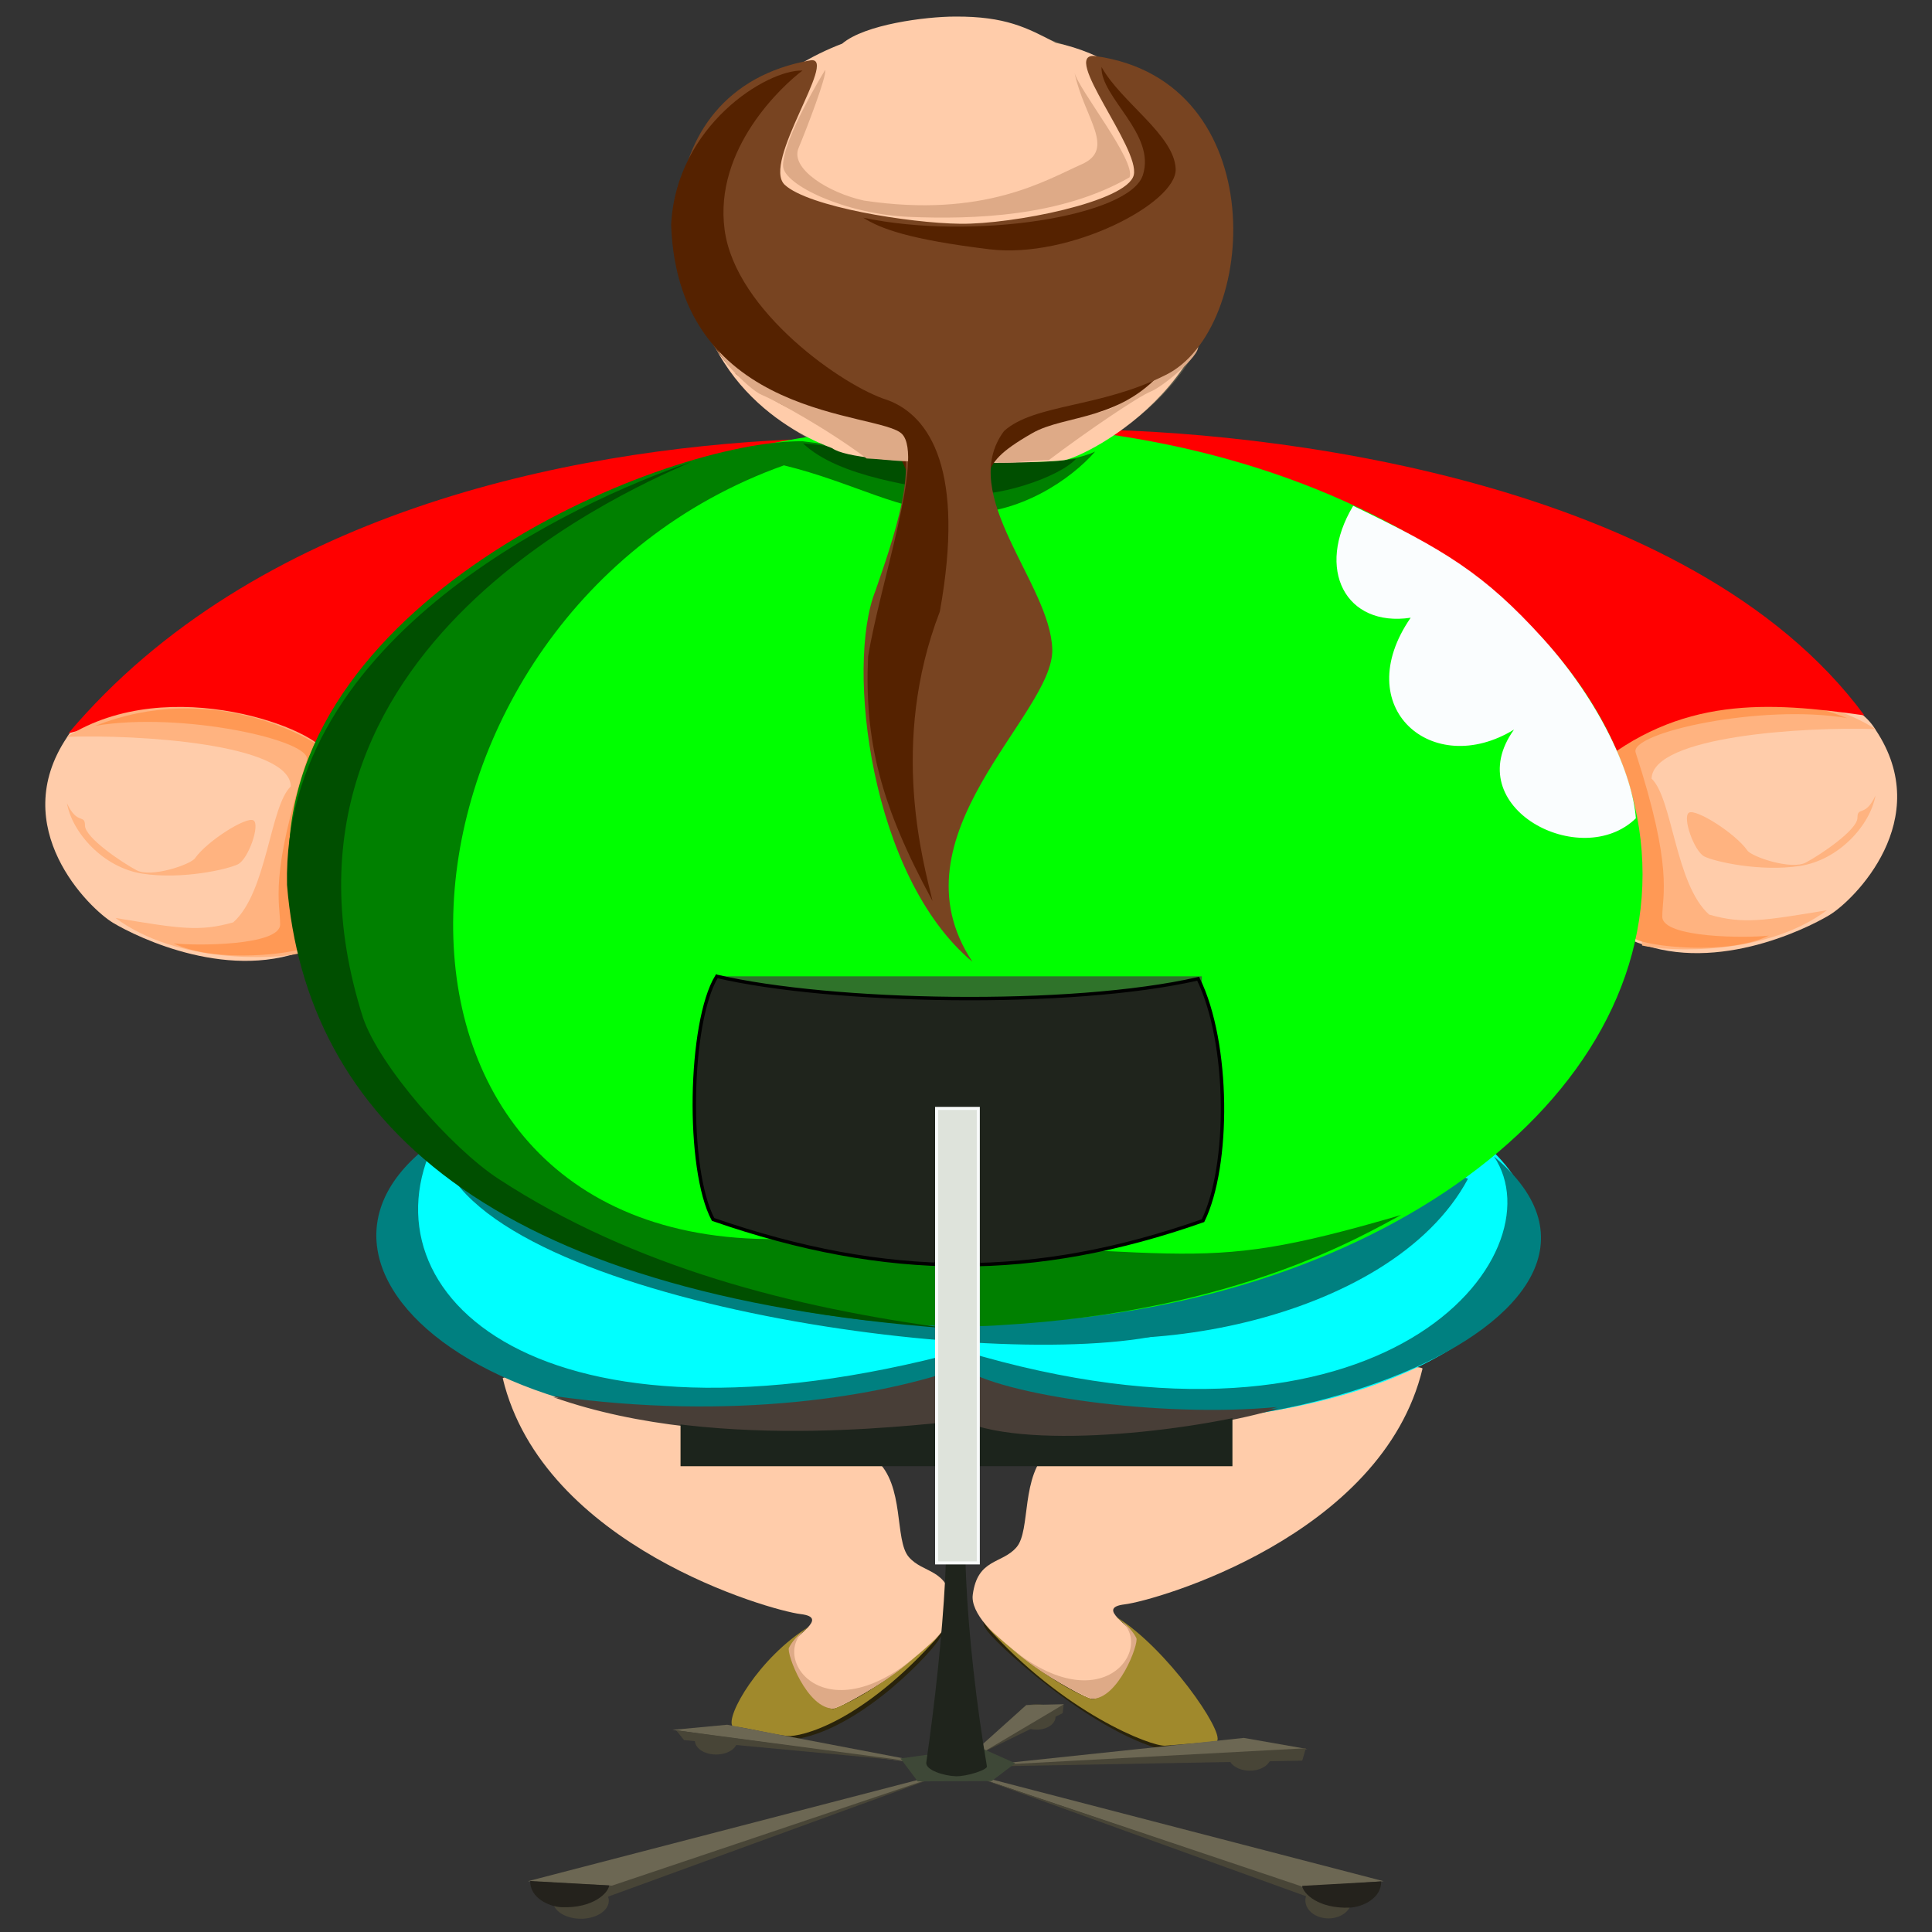 <?xml version="1.0" encoding="UTF-8" standalone="no"?>
<!-- Created with Inkscape (http://www.inkscape.org/) -->

<svg
   xmlns:dc="http://purl.org/dc/elements/1.1/"
   xmlns:cc="http://creativecommons.org/ns#"
   xmlns:rdf="http://www.w3.org/1999/02/22-rdf-syntax-ns#"
   xmlns:svg="http://www.w3.org/2000/svg"
   xmlns="http://www.w3.org/2000/svg"
   xmlns:sodipodi="http://sodipodi.sourceforge.net/DTD/sodipodi-0.dtd"
   xmlns:inkscape="http://www.inkscape.org/namespaces/inkscape"
   width="500"
   height="500"
   id="svg4834"
   version="1.1"
   inkscape:version="0.48.4 r9939"
   sodipodi:docname="Nouveau document 8">
  <rect width="100%" height="100%" fill="#333333" stroke="none"/>
  <defs
     id="defs4836" />
  <sodipodi:namedview
     id="base"
     pagecolor="#ffffff"
     bordercolor="#666666"
     borderopacity="1.0"
     inkscape:pageopacity="0.0"
     inkscape:pageshadow="2"
     inkscape:zoom="0.98994949"
     inkscape:cx="170.23621"
     inkscape:cy="277.56339"
     inkscape:document-units="px"
     inkscape:current-layer="layer1"
     showgrid="false"
     inkscape:window-width="1600"
     inkscape:window-height="876"
     inkscape:window-x="0"
     inkscape:window-y="24"
     inkscape:window-maximized="1" />
  <g
     inkscape:label="Calque 1"
     inkscape:groupmode="layer"
     id="layer1"
     transform="translate(0,-552.362)">
    <path
       style="fill:#28220b;fill-opacity:1;stroke:none"
       d="m 243.142,976.388 c -1.224,2.67 -19.298,22.635 -36.372,25.917 -3.893,0.778 -7.008,-1.335 -7.008,-1.335 0,0 41.322,-24.637 42.657,-27.752 2.503,1.057 0.723,3.17 0.723,3.17 z"
       id="path4703"
       inkscape:connector-curvature="0"
       sodipodi:nodetypes="ccccc" />
    <path
       style="fill:#ffccaa;fill-opacity:1;stroke:none"
       d="m 130.106,909.051 c 10.382,43.415 69.213,60.089 77.078,61.033 7.865,0.944 -2.202,5.663 -2.831,8.809 -0.629,3.146 6.921,17.618 12.27,15.416 5.348,-2.202 31.146,-17.303 29.887,-26.741 -1.258,-9.438 -7.55,-7.865 -11.326,-12.27 -3.775,-4.404 -0.944,-18.562 -8.494,-25.168 -7.55,-6.607 -93.123,-24.225 -96.584,-21.079 z"
       id="path4679"
       inkscape:connector-curvature="0" />
    <path
       style="fill:#a0892c;fill-opacity:1;stroke:none"
       d="m 209.408,973.314 c -13.029,8.005 -21.708,23.281 -19.82,25.798 4.446,0.515 10.697,2.202 14.157,2.517 3.461,0.315 19.33,-3.346 39.51,-26.208 -5.959,5.835 -17.992,15.717 -27.602,19.222 -6.607,-0.944 -11.037,-11.99 -11.396,-15.784 1.111,-2.256 3.042,-3.693 5.152,-5.545 z"
       id="path4701"
       inkscape:connector-curvature="0"
       sodipodi:nodetypes="ccccccc" />
    <path
       style="fill:#deaa87;stroke:none"
       d="m 207.744,974.723 c -8.509,8.12 8.509,29.309 35.983,0 -3.281,3.281 -12.542,13.121 -27.919,19.799 -6.914,0.247 -12.347,-14.293 -11.624,-15.739 0.723,-1.446 2.28,-3.281 3.559,-4.06 z"
       id="path4723"
       inkscape:connector-curvature="0"
       sodipodi:nodetypes="ccccc" />
    <path
       sodipodi:nodetypes="ccccc"
       inkscape:connector-curvature="0"
       id="path4746"
       d="m 255.122,973.871 c 1.224,2.67 26.692,26.568 46.125,31.422 3.893,0.779 0.479,-4.481 0.479,-4.481 0,0 -44.546,-26.997 -45.881,-30.111 -2.503,1.057 -0.723,3.17 -0.723,3.17 z"
       style="fill:#28220b;fill-opacity:1;stroke:none" />
    <path
       inkscape:connector-curvature="0"
       id="path4748"
       d="m 368.158,906.534 c -10.382,43.415 -69.213,60.089 -77.078,61.033 -7.865,0.944 2.202,5.663 2.831,8.809 0.629,3.146 -6.921,17.618 -12.27,15.416 -5.348,-2.202 -31.146,-17.303 -29.887,-26.741 1.258,-9.438 7.55,-7.865 11.326,-12.27 3.775,-4.404 0.944,-18.562 8.494,-25.168 7.55,-6.607 93.123,-24.225 96.584,-21.078 z"
       style="fill:#ffccaa;fill-opacity:1;stroke:none" />
    <path
       sodipodi:nodetypes="ccccccc"
       inkscape:connector-curvature="0"
       id="path4750"
       d="m 288.855,970.798 c 13.029,8.005 28,29.652 26.112,32.168 -4.446,0.515 -9.91,0.865 -13.371,1.18 -3.461,0.315 -26.408,-8.379 -46.588,-31.241 5.959,5.835 17.992,15.717 27.602,19.222 6.607,-0.944 11.037,-11.99 11.396,-15.784 -1.111,-2.256 -3.042,-3.693 -5.152,-5.545 z"
       style="fill:#a0892c;fill-opacity:1;stroke:none" />
    <path
       sodipodi:nodetypes="ccccc"
       inkscape:connector-curvature="0"
       id="path4752"
       d="m 290.519,972.206 c 8.509,8.12 -8.509,29.309 -35.983,0 3.281,3.281 12.542,13.121 27.919,19.799 6.914,0.247 12.347,-14.293 11.624,-15.739 -0.723,-1.446 -2.28,-3.281 -3.559,-4.06 z"
       style="fill:#deaa87;stroke:none" />
    <g
       id="g4517"
       transform="matrix(0.881,0,0,0.881,-1017.235,500.338)">
      <path
         style="fill:#ffccaa;stroke:none;display:inline"
         d="m 1705.589,557.772 c 17.679,26.429 -6.429,50.179 -13.571,54.464 -7.143,4.286 -35,17.857 -58.572,7.143 -23.571,-10.714 -48.571,-56.429 -7.143,-65.714 41.428,-9.286 70.714,-10.179 79.286,4.107 z"
         id="path4484"
         inkscape:connector-curvature="0"
         sodipodi:nodetypes="csssc"
         transform="translate(0,-284.362)" />
      <path
         style="fill:#ffb380;fill-opacity:1;stroke:none;display:inline"
         d="m 1705.589,557.593 c -21.071,-0.714 -65.433,2.038 -65.79,14.538 6.209,5.934 6.916,31.036 16.916,39.954 10,2.857 15.959,1.787 34.589,-1.278 -18.214,13.571 -46.786,12.143 -54.286,10.357 -1.429,-28.214 -8.929,-51.786 -7.5,-58.571 1.429,-6.786 45.714,-24.286 76.071,-5 z"
         id="path4486"
         inkscape:connector-curvature="0"
         sodipodi:nodetypes="ccccccc"
         transform="translate(0,-284.362)" />
      <path
         style="fill:#ff9955;stroke:none;display:inline"
         d="m 1697.238,554.361 c -25.254,-4.293 -64.017,4.294 -62.124,10.102 11.112,34.093 7.829,41.921 7.829,48.235 0,6.313 25.001,6.313 31.315,5.556 -12.374,6.061 -36.113,3.03 -39.143,1.01 -3.03,-2.02 -9.596,-55.053 -5.556,-57.579 4.546,-4.041 33.84,-20.708 67.68,-7.324 z"
         id="path4488"
         inkscape:connector-curvature="0"
         sodipodi:nodetypes="ccccccc"
         transform="translate(0,-284.362)" />
      <path
         style="fill:#ffb380;fill-opacity:1;stroke:none;display:inline"
         d="m 1705.572,577.089 c -1.515,8.586 -10.607,18.94 -22.223,20.708 -11.617,1.768 -25.001,-1.263 -28.032,-2.778 -3.03,-1.515 -6.566,-11.617 -4.546,-12.879 2.02,-1.263 13.637,6.061 17.173,11.112 1.303,1.862 12.879,5.808 17.173,3.536 4.293,-2.273 15.152,-9.596 15.152,-13.132 0,-3.536 2.273,0 5.303,-6.566 z"
         id="path4490"
         inkscape:connector-curvature="0"
         sodipodi:nodetypes="cscssssc"
         transform="translate(0,-284.362)" />
      <path
         sodipodi:nodetypes="csssc"
         inkscape:connector-curvature="0"
         id="path4452"
         d="m 1174.286,275.679 c -17.679,26.429 6.429,50.179 13.571,54.464 7.143,4.286 35,17.857 58.572,7.143 23.571,-10.714 48.571,-56.429 7.143,-65.714 -41.428,-9.286 -70.714,-10.179 -79.286,4.107 z"
         style="fill:#ffccaa;stroke:none;display:inline" />
      <path
         sodipodi:nodetypes="cccc"
         inkscape:connector-curvature="0"
         id="path3680"
         d="m 1386.939,188.172 c -65.66,3.03 -157.64,21.626 -212.188,86.276 36.365,-9.596 49.553,-4.454 74.807,7.668 52.528,-80.812 115.157,-86.873 137.381,-93.944 z"
         style="fill:#ff0000;stroke:none;display:inline" />
      <path
         sodipodi:nodetypes="cccc"
         inkscape:connector-curvature="0"
         id="path3682"
         d="m 1468.762,185.142 c 58.589,0 182.527,14.856 233.54,84.052 -28.284,-4.041 -54.237,-5.765 -79.996,15.953 -33.335,-33.335 -126.269,-101.015 -153.543,-100.005 z"
         style="fill:#ff0000;stroke:none;display:inline" />
      <path
         sodipodi:type="arc"
         style="fill:#00ffff;fill-opacity:1;stroke:none;display:inline"
         id="path7420"
         sodipodi:cx="1486.4286"
         sodipodi:cy="396.57144"
         sodipodi:rx="183.57143"
         sodipodi:ry="68.571426"
         d="m 1670,396.571 c 0,37.871 -82.188,68.571 -183.571,68.571 -101.384,0 -183.571,-30.7 -183.571,-68.571 0,-37.871 82.188,-68.571 183.571,-68.571 101.384,0 183.571,30.7 183.571,68.571 z"
         transform="matrix(0.63,0,0,0.802,446.43,103.488)" />
      <path
         transform="matrix(0.619,0,0,0.802,571.095,103.488)"
         d="m 1670,396.571 c 0,37.871 -82.188,68.571 -183.571,68.571 -101.384,0 -183.571,-30.7 -183.571,-68.571 0,-37.871 82.188,-68.571 183.571,-68.571 101.384,0 183.571,30.7 183.571,68.571 z"
         sodipodi:ry="68.571426"
         sodipodi:rx="183.57143"
         sodipodi:cy="396.57144"
         sodipodi:cx="1486.4286"
         id="path7422"
         style="fill:#00ffff;fill-opacity:1;stroke:none;display:inline"
         sodipodi:type="arc" />
      <path
         sodipodi:type="arc"
         style="opacity:0.765;fill:#6c6753;fill-opacity:1;stroke:none;display:inline"
         id="path7414"
         sodipodi:cx="1417.8572"
         sodipodi:cy="133"
         sodipodi:rx="77.85714"
         sodipodi:ry="66.428574"
         d="m 1495.714,133 c 0,36.687 -34.858,66.429 -77.857,66.429 C 1374.858,199.429 1340,169.687 1340,133 c 0,-36.687 34.858,-66.429 77.857,-66.429 42.999,0 77.857,29.741 77.857,66.429 z"
         transform="translate(18,0)" />
      <path
         sodipodi:nodetypes="ccccccc"
         inkscape:connector-curvature="0"
         id="path4456"
         d="m 1174.286,275.5 c 21.071,-0.714 65.433,2.038 65.79,14.538 -6.209,5.934 -6.916,31.036 -16.916,39.954 -10,2.857 -15.959,1.787 -34.589,-1.278 18.214,13.571 46.786,12.143 54.286,10.357 1.429,-28.214 8.929,-51.786 7.5,-58.571 -1.429,-6.786 -45.714,-24.286 -76.071,-5 z"
         style="fill:#ffb380;fill-opacity:1;stroke:none;display:inline" />
      <path
         sodipodi:nodetypes="ccccccc"
         inkscape:connector-curvature="0"
         id="path4460"
         d="m 1182.636,272.268 c 25.254,-4.293 64.017,4.294 62.124,10.102 -11.112,34.093 -7.829,41.921 -7.829,48.235 0,6.313 -25.001,6.313 -31.315,5.556 12.374,6.061 36.113,3.03 39.143,1.01 3.03,-2.02 9.596,-55.053 5.556,-57.579 -4.546,-4.041 -33.84,-20.708 -67.68,-7.324 z"
         style="fill:#ff9955;stroke:none;display:inline" />
      <path
         sodipodi:nodetypes="csc"
         inkscape:connector-curvature="0"
         id="path4464"
         d="m 1285.924,402.325 c 22.728,42.426 177.678,61.778 217.579,46.625 39.901,-15.152 -207.478,-53.191 -217.579,-46.625 z"
         style="fill:#008080;fill-opacity:1;stroke:none;display:inline" />
      <path
         style="fill:#008080;fill-opacity:1;stroke:none;display:inline"
         d="m 1585.851,689.717 c -22.728,42.426 -103.035,56.063 -142.937,40.911 -39.901,-15.152 132.835,-47.477 142.937,-40.911 z"
         id="path4466"
         inkscape:connector-curvature="0"
         transform="translate(0,-284.362)" />
      <path
         sodipodi:type="arc"
         style="fill:#00ff00;fill-opacity:1;stroke:none;display:inline"
         id="path7416"
         sodipodi:cx="1438.5714"
         sodipodi:cy="315.85715"
         sodipodi:rx="198.57143"
         sodipodi:ry="132.14285"
         d="M 1637.143,315.857 C 1637.143,388.838 1548.239,448 1438.571,448 1328.903,448 1240,388.838 1240,315.857 c 0,-72.98 88.903,-132.143 198.571,-132.143 109.668,0 198.571,59.162 198.571,132.143 z" />
      <path
         sodipodi:nodetypes="cscssssc"
         inkscape:connector-curvature="0"
         id="path4458"
         d="m 1174.302,294.996 c 1.515,8.586 10.607,18.94 22.223,20.708 11.617,1.768 25.001,-1.263 28.032,-2.778 3.03,-1.515 6.566,-11.617 4.546,-12.879 -2.02,-1.263 -13.637,6.061 -17.173,11.112 -1.303,1.862 -12.879,5.808 -17.173,3.536 -4.293,-2.273 -15.152,-9.596 -15.152,-13.132 0,-3.536 -2.273,0 -5.303,-6.566 z"
         style="fill:#ffb380;fill-opacity:1;stroke:none;display:inline" />
      <path
         sodipodi:nodetypes="ccczccccc"
         inkscape:connector-curvature="0"
         id="path4492"
         d="m 1476.338,191.708 c -7.071,8.081 -22.223,18.688 -39.901,18.183 -17.678,-0.505 -30.81,-9.091 -51.518,-14.142 -121.723,43.437 -135.361,225.769 -5.051,227.284 130.31,1.515 120.713,12.122 186.373,-7.071 -10.607,5.556 -47.894,28.348 -117.178,32.325 -45.818,3.623 -208.596,-17.173 -209.607,-135.866 -0.409,-78.352 111.117,-124.249 151.018,-123.744 32.325,4.041 70.711,10.102 85.863,3.03 z"
         style="fill:#008000;fill-opacity:1;stroke:none;display:inline" />
      <path
         sodipodi:nodetypes="cccc"
         inkscape:connector-curvature="0"
         id="path4494"
         d="m 1390.536,189.3 c 10.607,10.102 33.84,12.627 44.952,14.647 11.112,2.02 30.622,-4.84 35.238,-10.132 -19.98,3.367 -68.573,-3.505 -80.19,-4.515 z"
         style="fill:#004f00;fill-opacity:1;stroke:none;display:inline" />
      <path
         sodipodi:nodetypes="ccccc"
         inkscape:connector-curvature="0"
         id="path3694"
         d="m 1282.389,394.244 c -22.223,44.952 30.81,94.954 155.059,61.619 124.249,37.376 175.262,-28.284 156.069,-57.074 57.074,47.73 -76.14,98.364 -158.278,70.648 -121.029,30.873 -208.66,-35.292 -152.849,-75.193 z"
         style="fill:#008080;stroke:none;display:inline" />
      <path
         sodipodi:nodetypes="cccscc"
         inkscape:connector-curvature="0"
         id="path4496"
         d="m 1357.645,194.738 c -33.84,11.617 -120.208,51.013 -118.693,124.249 5.556,68.69 59.094,120.208 194.454,130.31 -45.457,-6.061 -92.464,-17.906 -132.33,-43.942 -13.928,-9.096 -35.015,-33.213 -39.803,-47.354 -35.093,-110.105 84.503,-157.707 96.372,-163.262 z"
         style="fill:#004f00;fill-opacity:1;stroke:none;display:inline" />
      <path
         sodipodi:nodetypes="cccczc"
         inkscape:connector-curvature="0"
         id="path4498"
         d="m 1552.143,207.643 c -11.201,18.607 -2.241,35.722 16.886,32.872 -18.214,26.429 6.429,47.5 30.357,32.857 -16.428,22.857 19.729,41.724 35.793,26.057 C 1634.286,286.75 1625,265.5 1607.857,246.571 1590.714,227.643 1578.928,220.5 1552.143,207.643 z"
         style="fill:#fafdfe;fill-opacity:1;stroke:none;display:inline" />
      <path
         sodipodi:nodetypes="ccccc"
         inkscape:connector-curvature="0"
         id="path4468"
         d="m 1437.447,461.166 c 11.112,8.081 58.084,14.9 92.681,11.617 -21.213,6.566 -72.035,12.995 -92.238,4.156 -6.818,-0.253 -70.649,10.239 -120.652,-7.439 53.033,7.576 96.975,1e-5 120.208,-8.334 z"
         style="fill:#483e37;stroke:none;display:inline" />
      <path
         sodipodi:nodetypes="cccccccc"
         inkscape:connector-curvature="0"
         id="path7346"
         d="m 1435.223,63.918 c 14.772,-0.074 21.076,3.264 29.562,7.708 28.726,6.061 42.363,31.441 46.404,45.836 11.617,51.518 -37.376,75.761 -43.942,76.772 -6.566,1.01 -60.609,2.02 -68.185,-3.536 -8.081,-3.03 -40.911,-17.173 -41.416,-59.599 -0.505,-11.869 7.55,-45.149 44.383,-59.22 6.637,-5.661 24.474,-7.948 33.194,-7.96 z"
         style="fill:#ffccaa;stroke:none" />
      <path
         sodipodi:nodetypes="cscscc"
         inkscape:connector-curvature="0"
         id="path7362"
         d="m 1462.701,194.233 c 11.364,-8.586 26.264,-18.688 30.052,-20.203 3.788,-1.515 16.415,-12.122 13.384,-13.89 -3.03,-1.768 -14.142,12.879 -23.738,18.183 -9.597,5.303 -28.284,0.758 -37.123,14.142 -1.263,4.293 10.354,1.768 17.425,1.768 z"
         style="fill:#deaa87;fill-opacity:1;stroke:none" />
      <path
         sodipodi:nodetypes="cczc"
         inkscape:connector-curvature="0"
         id="path7350"
         d="m 1444.897,198.526 c -3.157,-24.496 42.68,-30.547 52.528,-31.946 -12.879,16.289 -29.805,14.137 -39.522,19.698 -9.718,5.561 -11.617,8.334 -13.006,12.248 z"
         style="fill:#552200;stroke:none" />
      <path
         style="fill:#552200;stroke:none"
         d="m 1421.122,198.148 c 3.157,-24.496 -40.66,-28.021 -50.508,-29.421 22.981,18.435 35.608,13.763 44.825,21.087 3.432,2.727 4.293,4.419 5.682,8.334 z"
         id="path7354"
         inkscape:connector-curvature="0"
         sodipodi:nodetypes="cccc" />
      <path
         sodipodi:nodetypes="ccccccccccccc"
         inkscape:connector-curvature="0"
         id="path7348"
         d="m 1392.857,76.75 c 8.036,-0.893 -14.643,30.179 -7.678,36.607 6.964,6.429 36.428,11.25 51.607,11.429 15.179,0.179 48.929,-6.429 50.893,-14.286 1.964,-7.857 -21.605,-35.956 -11.429,-35 52.678,7.143 48.036,80.536 20.714,93.75 -19.107,9.643 -38.464,8.393 -47.393,16.429 -13.929,18.75 13.643,44.821 14.178,64.107 0.536,19.286 -48.107,54.643 -23.464,91.786 -30,-25 -37.25,-86.964 -28.5,-108.929 4.464,-13.036 14.572,-40.536 4.929,-46.786 -9.643,-6.25 -28.864,-4.349 -43.5,-15 -26.607,-22.5 -30.893,-85.357 19.643,-94.107 z"
         style="fill:#784421;stroke:none" />
      <path
         style="fill:#deaa87;fill-opacity:1;stroke:none"
         d="m 1409.197,193.728 c -11.364,-8.586 -27.021,-17.173 -30.81,-18.688 -3.788,-1.515 -15.657,-13.637 -12.627,-15.405 3.03,-1.768 15.657,9.344 25.254,14.647 9.597,5.303 26.769,4.293 35.608,17.678 1.263,4.293 -10.354,2.02 -17.425,1.768 z"
         id="path7364"
         inkscape:connector-curvature="0"
         sodipodi:nodetypes="cscscc" />
      <path
         sodipodi:nodetypes="ccccccccc"
         inkscape:connector-curvature="0"
         id="path7356"
         d="m 1390.357,79.786 c -5.714,4.286 -26.071,22.857 -22.857,46.786 3.214,23.929 35,46.071 47.857,50 12.5,4.643 22.857,20.714 15.357,62.143 -15,38.929 -4.643,74.286 -2.143,85 -15.357,-28.214 -20,-47.143 -18.928,-71.786 3.571,-21.786 16.428,-58.571 10,-65.357 -6.429,-6.786 -65.714,-3.571 -67.857,-61.429 1.429,-29.286 28.214,-45.714 38.571,-45.357 z"
         style="fill:#552200;fill-opacity:1;stroke:none" />
      <path
         sodipodi:nodetypes="cccccc"
         inkscape:connector-curvature="0"
         id="path7358"
         d="m 1478.214,78.714 c 5.714,10.357 21.429,20 21.786,30 0.357,10 -31.071,26.429 -54.643,23.571 -23.571,-2.857 -32.143,-6.071 -37.143,-9.286 32.143,6.786 78.214,-0.357 82.143,-12.5 3.929,-12.143 -12.5,-22.857 -12.143,-31.786 z"
         style="fill:#552200;fill-opacity:1;stroke:none" />
      <path
         sodipodi:nodetypes="ccccccccc"
         inkscape:connector-curvature="0"
         id="path7360"
         d="m 1470.277,80.339 c 2.778,13.385 12.374,22.476 2.02,27.022 -10.354,4.546 -28.537,15.91 -63.892,10.607 -10.354,-2.273 -21.718,-9.344 -19.193,-15.405 2.525,-6.061 8.334,-21.213 7.829,-22.981 -5.556,9.091 -12.627,22.728 -12.374,28.284 0.253,5.556 18.435,14.142 37.123,14.9 18.688,0.758 44.447,0 64.65,-11.617 2.02,-4.798 -15.152,-26.011 -16.163,-30.81 z"
         style="fill:#deaa87;fill-opacity:1;stroke:none" />
    </g>
    <path
       transform="matrix(0.643,0,0,0.744,-704.753,548.48)"
       d="m 1341.071,666.393 a 11.25,6.25 0 1 1 -22.5,0 11.25,6.25 0 1 1 22.5,0 z"
       sodipodi:ry="6.25"
       sodipodi:rx="11.25"
       sodipodi:cy="666.39288"
       sodipodi:cx="1329.8214"
       id="path7467-5"
       style="fill:#484537;fill-opacity:1;stroke:none"
       sodipodi:type="arc" />
    <path
       sodipodi:type="arc"
       style="fill:#484537;fill-opacity:1;stroke:none"
       id="path7469-4"
       sodipodi:cx="1329.8214"
       sodipodi:cy="666.39288"
       sodipodi:rx="11.25"
       sodipodi:ry="6.25"
       d="m 1341.071,666.393 a 11.25,6.25 0 1 1 -22.5,0 11.25,6.25 0 1 1 22.5,0 z"
       transform="matrix(0.489,0,0,0.602,-326.839,605.68)" />
    <path
       transform="matrix(0.531,0,0,0.744,-362.329,548.392)"
       d="m 1341.071,666.393 a 11.25,6.25 0 1 1 -22.5,0 11.25,6.25 0 1 1 22.5,0 z"
       sodipodi:ry="6.25"
       sodipodi:rx="11.25"
       sodipodi:cy="666.39288"
       sodipodi:cx="1329.8214"
       id="path7471-5"
       style="fill:#484537;fill-opacity:1;stroke:none"
       sodipodi:type="arc" />
    <path
       transform="matrix(0.489,0,0,0.584,-464.95,613.605)"
       d="m 1341.071,666.393 a 11.25,6.25 0 1 1 -22.5,0 11.25,6.25 0 1 1 22.5,0 z"
       sodipodi:ry="6.25"
       sodipodi:rx="11.25"
       sodipodi:cy="666.39288"
       sodipodi:cx="1329.8214"
       id="path7473-6"
       style="fill:#484537;fill-opacity:1;stroke:none"
       sodipodi:type="arc" />
    <path
       sodipodi:type="arc"
       style="fill:#484537;fill-opacity:1;stroke:none"
       id="path7475-8"
       sodipodi:cx="1329.8214"
       sodipodi:cy="666.39288"
       sodipodi:rx="11.25"
       sodipodi:ry="6.25"
       d="m 1341.071,666.393 a 11.25,6.25 0 1 1 -22.5,0 11.25,6.25 0 1 1 22.5,0 z"
       transform="matrix(0.433,0,0,0.531,-307.518,642.822)" />
    <path
       inkscape:connector-curvature="0"
       id="path7465-3"
       d="m 251.597,1007.241 23.419,-11.507 0.268,-2.303 z"
       style="fill:#484537;fill-opacity:1;stroke:none"
       sodipodi:nodetypes="cccc" />
    <path
       sodipodi:nodetypes="cccc"
       inkscape:connector-curvature="0"
       id="path7455-9"
       d="m 246.738,1010.634 -94.889,34.59 5.45,-4.694 z"
       style="fill:#484537;stroke:none" />
    <path
       sodipodi:nodetypes="cccc"
       inkscape:connector-curvature="0"
       id="path7439-6"
       d="m 136.609,1039.217 110.741,-28.767 -88.97,29.917 z"
       style="fill:#6c6753;fill-opacity:1;stroke:none" />
    <path
       sodipodi:nodetypes="cccc"
       style="fill:#6c6753;fill-opacity:1;stroke:none"
       d="m 358.09,1039.217 -110.741,-28.767 89.285,30.271 z"
       id="path7441-4"
       inkscape:connector-curvature="0" />
    <path
       sodipodi:nodetypes="cccc"
       inkscape:connector-curvature="0"
       id="path7445-7"
       d="m 174.047,1000.05 14.157,-1.328 59.146,11.285 z"
       style="fill:#6c6753;fill-opacity:1;stroke:none" />
    <path
       sodipodi:nodetypes="cccc"
       inkscape:connector-curvature="0"
       id="path7447-9"
       d="m 247.35,1010.007 74.544,-7.878 16.422,2.877 z"
       style="fill:#6c6753;fill-opacity:1;stroke:none" />
    <path
       sodipodi:nodetypes="cccc"
       inkscape:connector-curvature="0"
       id="path7449-9"
       d="m 265.596,993.632 9.753,-0.221 -28,16.596 z"
       style="fill:#6c6753;fill-opacity:1;stroke:none" />
    <rect
       y="919.234"
       x="176.123"
       height="12.584"
       width="142.83"
       id="rect7428-8"
       style="fill:#1c241c;fill-opacity:1;stroke:none" />
    <rect
       y="805.032"
       x="185.184"
       height="63.55"
       width="125.842"
       id="rect7430-2"
       style="opacity:0.765;fill:#3e4837;fill-opacity:1;stroke:none" />
    <path
       sodipodi:nodetypes="cscc"
       inkscape:connector-curvature="0"
       id="path7453-2"
       d="m 137.219,1039.165 c -0.095,4.374 4.886,6.651 8.129,6.779 8.087,0.321 12.056,-3.641 12.32,-5.635 -0.626,-0.038 -20.449,-1.144 -20.449,-1.144 z"
       style="fill:#24221c;fill-opacity:1;stroke:none" />
    <path
       style="fill:#484537;stroke:none"
       d="m 252.601,1012.239 87.889,31.768 -3.72,-3.477 z"
       id="path7457-2"
       inkscape:connector-curvature="0"
       sodipodi:nodetypes="cccc" />
    <path
       style="fill:#24221c;fill-opacity:1;stroke:none"
       d="m 357.441,1039.276 c 0.095,4.374 -4.886,6.651 -8.129,6.779 -8.087,0.321 -12.056,-3.641 -12.32,-5.635 0.626,-0.038 20.449,-1.144 20.449,-1.144 z"
       id="path7459-0"
       inkscape:connector-curvature="0"
       sodipodi:nodetypes="cscc" />
    <path
       inkscape:connector-curvature="0"
       id="path7461-1"
       d="m 247.35,1009.675 89.662,-1.66 0.944,-3.209 z"
       style="fill:#484537;fill-opacity:1;stroke:none" />
    <path
       sodipodi:nodetypes="cccc"
       style="fill:#484537;fill-opacity:1;stroke:none"
       d="m 236.024,1008.237 -58.988,-5.532 -2.045,-2.545 z"
       id="path7463-0"
       inkscape:connector-curvature="0" />
    <path
       sodipodi:nodetypes="cccccc"
       inkscape:connector-curvature="0"
       id="path7477-5"
       d="m 233.046,1007.436 4.449,5.946 19.131,-0.078 6.118,-4.616 -9.121,-4.068 z"
       style="fill:#3e4837;fill-opacity:1;stroke:none" />
    <path
       sodipodi:nodetypes="cccccc"
       inkscape:connector-curvature="0"
       id="path7479-7"
       d="m 239.72,1008.51 c -0.222,1.987 4.692,3.456 7.629,3.542 2.937,0.086 8.388,-1.728 8.054,-2.592 -5.385,-31.794 -8.054,-71.019 -2.558,-77.326 -5.496,0.056 -8.485,-0.081 -10.344,0.086 4.849,6.221 1.668,45.445 -2.781,76.289 z"
       style="fill:#1f241c;fill-opacity:1;stroke:none" />
    <path
       sodipodi:nodetypes="ccccc"
       inkscape:connector-curvature="0"
       id="path7481-8"
       d="m 185.498,805.032 c 29.573,6.921 91.55,8.18 124.583,0.629 8.18,16.674 8.18,48.449 1.258,62.606 -43.415,15.29 -81.797,15.29 -126.786,-0.315 -6.921,-12.899 -6.329,-50.966 0.944,-62.921 z"
       style="fill:#1f241c;stroke:#000000;stroke-width:0.881px;stroke-linecap:butt;stroke-linejoin:miter;stroke-opacity:1" />
    <path
       sodipodi:nodetypes="ccccc"
       inkscape:connector-curvature="0"
       id="path4468-5"
       d="m 248.903,906.263 c 9.788,7.119 51.166,13.125 81.642,10.233 -18.687,5.784 -63.455,11.447 -81.252,3.661 -6.006,-0.222 -62.235,9.019 -106.281,-6.553 46.716,6.674 85.424,2e-5 105.891,-7.341 z"
       style="fill:#483e37;stroke:none;display:inline" />
    <rect
       y="839.215"
       x="242.396"
       height="117.626"
       width="10.788"
       id="rect7435-1"
       style="fill:#dee3db;fill-opacity:1;stroke:#f8fafa;stroke-width:0.789;stroke-opacity:1" />
  </g>
</svg>
